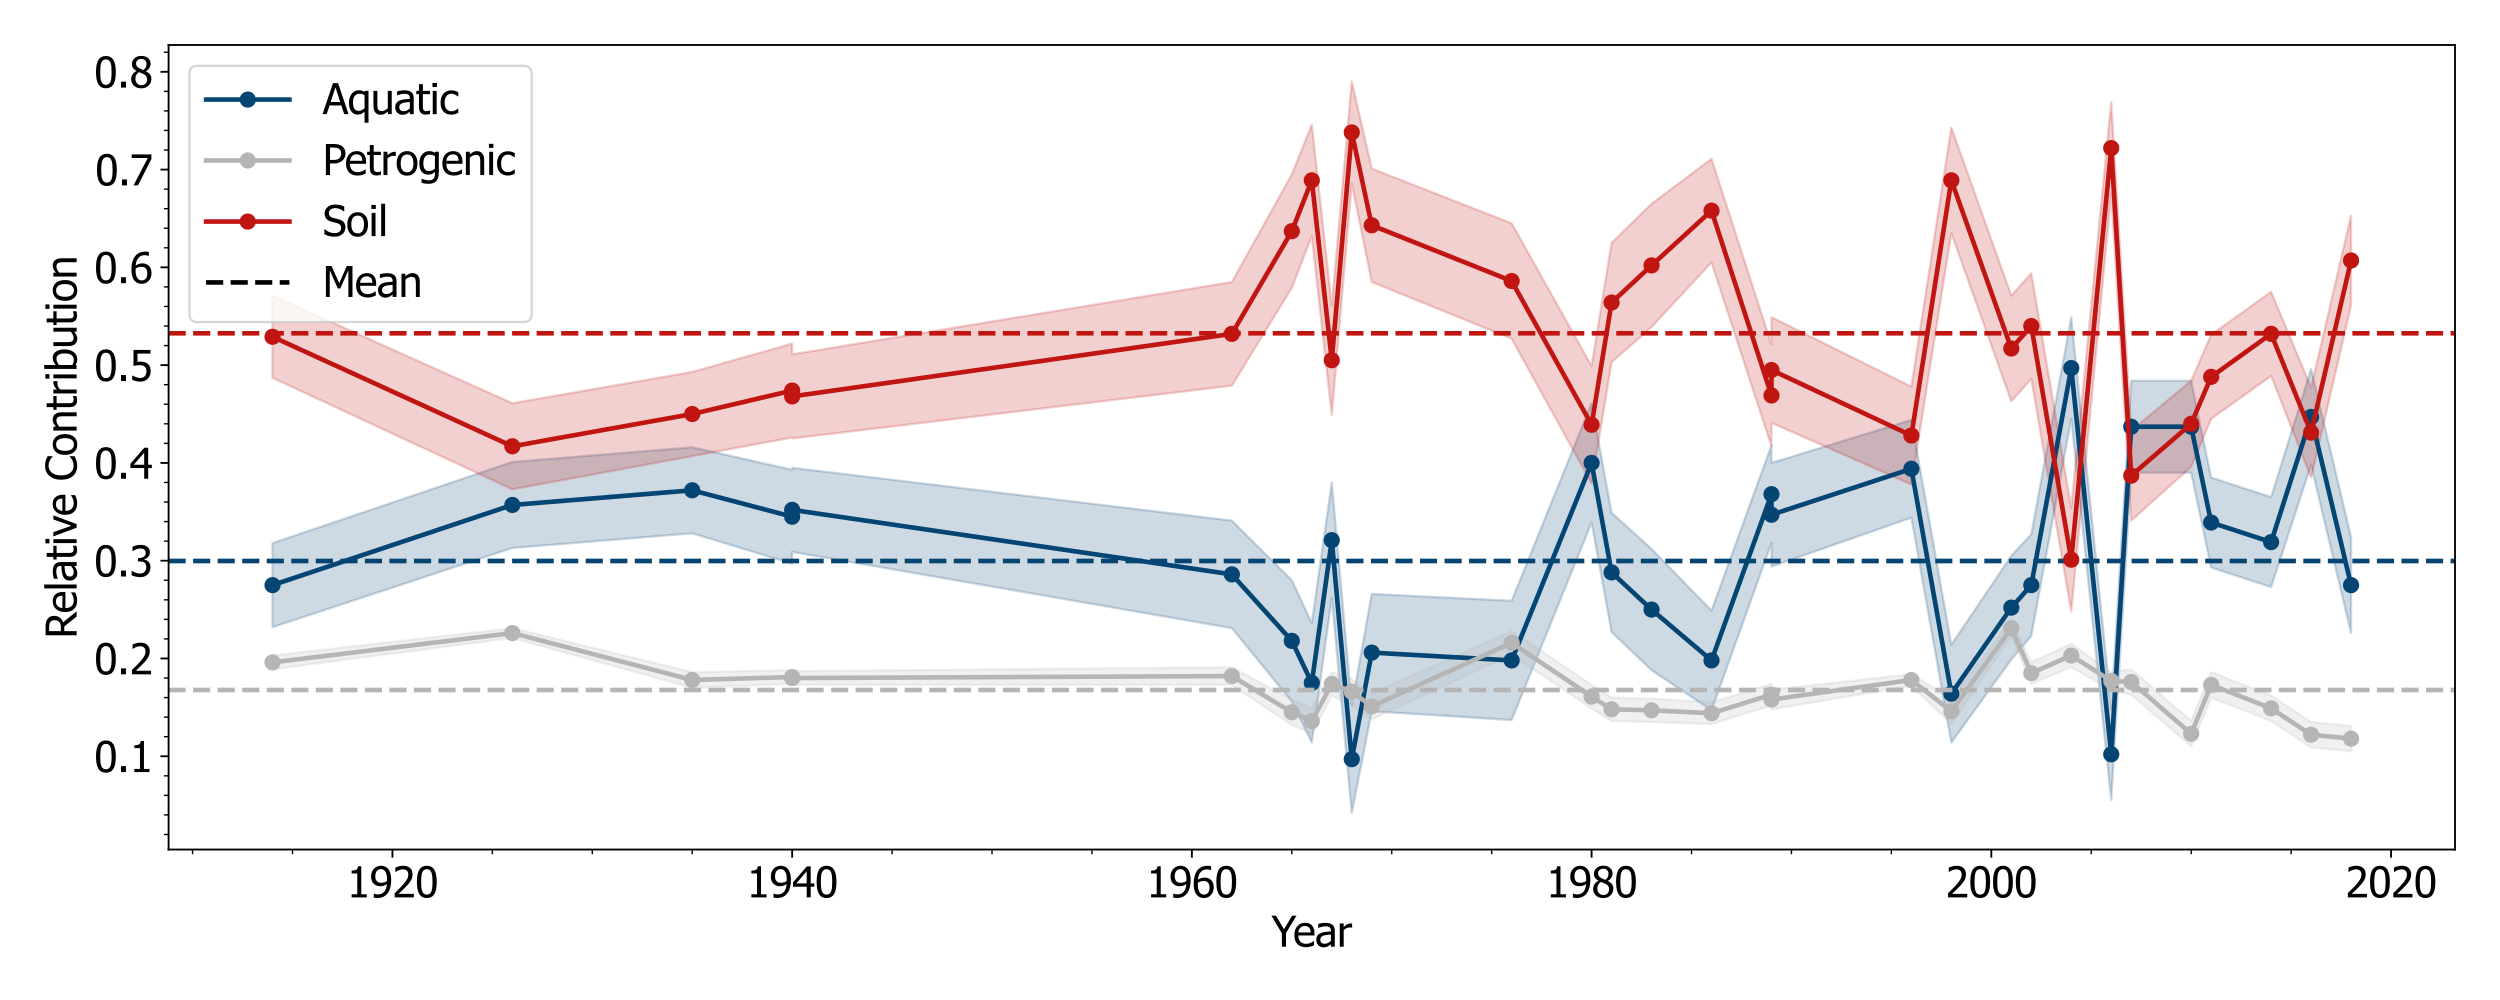 <?xml version="1.0" encoding="utf-8" standalone="no"?>
<!DOCTYPE svg PUBLIC "-//W3C//DTD SVG 1.1//EN"
  "http://www.w3.org/Graphics/SVG/1.1/DTD/svg11.dtd">
<svg xmlns:xlink="http://www.w3.org/1999/xlink" width="1080pt" height="432pt" viewBox="0 0 1080 432" xmlns="http://www.w3.org/2000/svg" version="1.1">
 <defs>
  <style type="text/css">*{stroke-linejoin: round; stroke-linecap: butt}</style>
 </defs>
 <g id="figure_1">
  <g id="patch_1">
   <path d="M 0 432 
L 1080 432 
L 1080 0 
L 0 0 
z
" style="fill: #ffffff"/>
  </g>
  <g id="axes_1">
   <g id="patch_2">
    <path d="M 72.83 367 
L 1060.56 367 
L 1060.56 19.44 
L 72.83 19.44 
z
" style="fill: #ffffff"/>
   </g>
   <g id="PolyCollection_1">
    <defs>
     <path id="md625fe5082" d="M 1015.663 -199.918 
L 1015.663 -158.522 
L 998.395 -231.177 
L 981.127 -178.375 
L 955.225 -186.823 
L 946.591 -227.797 
L 920.689 -227.797 
L 912.055 -86.29 
L 894.787 -251.03 
L 877.519 -157.255 
L 868.885 -147.117 
L 842.983 -111.212 
L 825.715 -208.366 
L 765.277 -187.246 
L 765.277 -197.384 
L 739.375 -125.151 
L 713.473 -142.47 
L 696.205 -158.944 
L 687.571 -206.254 
L 653.035 -120.927 
L 592.597 -124.729 
L 583.963 -80.798 
L 575.329 -173.729 
L 566.695 -111.212 
L 558.061 -128.953 
L 532.159 -160.634 
L 342.211 -193.582 
L 342.211 -188.513 
L 299.041 -201.608 
L 221.335 -195.272 
L 117.727 -161.056 
L 117.727 -197.384 
L 117.727 -197.384 
L 221.335 -232.444 
L 299.041 -238.78 
L 342.211 -229.065 
L 342.211 -229.909 
L 532.159 -207.099 
L 558.061 -181.332 
L 566.695 -162.746 
L 575.329 -223.573 
L 583.963 -127.263 
L 592.597 -175.418 
L 653.035 -172.461 
L 687.571 -257.789 
L 696.205 -210.478 
L 713.473 -194.849 
L 739.375 -168.237 
L 765.277 -239.625 
L 765.277 -232.021 
L 825.715 -250.608 
L 842.983 -153.453 
L 868.885 -191.892 
L 877.519 -201.185 
L 894.787 -294.961 
L 912.055 -125.996 
L 920.689 -267.504 
L 946.591 -267.504 
L 955.225 -225.685 
L 981.127 -217.237 
L 998.395 -272.573 
L 1015.663 -199.918 
z
" style="stroke: #054573; stroke-opacity: 0.2"/>
    </defs>
    <g clip-path="url(#p03f45fa23f)">
     <use xlink:href="#md625fe5082" x="0" y="432" style="fill: #054573; fill-opacity: 0.2; stroke: #054573; stroke-opacity: 0.2"/>
    </g>
   </g>
   <g id="PolyCollection_2">
    <defs>
     <path id="md121462722" d="M 1015.663 -118.393 
L 1015.663 -107.41 
L 998.395 -109.1 
L 981.127 -120.505 
L 955.225 -130.643 
L 946.591 -109.522 
L 920.689 -131.91 
L 912.055 -134.022 
L 894.787 -143.737 
L 877.519 -136.556 
L 868.885 -157.255 
L 842.983 -119.238 
L 825.715 -135.712 
L 765.277 -125.574 
L 765.277 -127.263 
L 739.375 -119.238 
L 713.473 -120.082 
L 696.205 -120.505 
L 687.571 -125.996 
L 653.035 -149.229 
L 592.597 -121.35 
L 583.963 -127.686 
L 575.329 -131.488 
L 566.695 -115.013 
L 558.061 -118.815 
L 532.159 -136.134 
L 342.211 -136.134 
L 342.211 -136.556 
L 299.041 -134.867 
L 221.335 -156.41 
L 117.727 -142.893 
L 117.727 -148.806 
L 117.727 -148.806 
L 221.335 -160.634 
L 299.041 -141.625 
L 342.211 -142.47 
L 342.211 -142.048 
L 532.159 -143.737 
L 558.061 -129.798 
L 566.695 -125.996 
L 575.329 -141.625 
L 583.963 -138.669 
L 592.597 -132.332 
L 653.035 -159.367 
L 687.571 -136.134 
L 696.205 -130.643 
L 713.473 -130.22 
L 739.375 -128.531 
L 765.277 -136.556 
L 765.277 -134.022 
L 825.715 -140.781 
L 842.983 -130.22 
L 868.885 -164.013 
L 877.519 -145.85 
L 894.787 -153.875 
L 912.055 -141.625 
L 920.689 -142.893 
L 946.591 -120.505 
L 955.225 -141.625 
L 981.127 -131.488 
L 998.395 -120.082 
L 1015.663 -118.393 
z
" style="stroke: #b5b5b5; stroke-opacity: 0.2"/>
    </defs>
    <g clip-path="url(#p03f45fa23f)">
     <use xlink:href="#md121462722" x="0" y="432" style="fill: #b5b5b5; fill-opacity: 0.2; stroke: #b5b5b5; stroke-opacity: 0.2"/>
    </g>
   </g>
   <g id="PolyCollection_3">
    <defs>
     <path id="mdf3bf743f0" d="M 1015.663 -338.891 
L 1015.663 -300.03 
L 998.395 -225.685 
L 981.127 -269.616 
L 955.225 -251.03 
L 946.591 -230.332 
L 920.689 -207.099 
L 912.055 -348.185 
L 894.787 -167.815 
L 877.519 -268.349 
L 868.885 -258.633 
L 842.983 -331.288 
L 825.715 -222.728 
L 765.277 -249.34 
L 765.277 -239.202 
L 739.375 -318.616 
L 713.473 -290.737 
L 696.205 -275.53 
L 687.571 -223.151 
L 653.035 -285.668 
L 592.597 -310.168 
L 583.963 -352.831 
L 575.329 -252.72 
L 566.695 -330.021 
L 558.061 -307.633 
L 532.159 -265.392 
L 342.211 -242.582 
L 342.211 -243.004 
L 299.041 -234.978 
L 221.335 -220.616 
L 117.727 -268.771 
L 117.727 -304.254 
L 117.727 -304.254 
L 221.335 -257.789 
L 299.041 -271.306 
L 342.211 -283.556 
L 342.211 -278.909 
L 532.159 -310.168 
L 558.061 -356.633 
L 566.695 -378.176 
L 575.329 -300.03 
L 583.963 -396.762 
L 592.597 -359.167 
L 653.035 -335.512 
L 687.571 -273.84 
L 696.205 -327.064 
L 713.473 -343.96 
L 739.375 -363.391 
L 765.277 -283.133 
L 765.277 -294.961 
L 825.715 -264.969 
L 842.983 -376.908 
L 868.885 -304.254 
L 877.519 -313.969 
L 894.787 -212.591 
L 912.055 -387.891 
L 920.689 -245.961 
L 946.591 -267.504 
L 955.225 -287.357 
L 981.127 -305.943 
L 998.395 -264.547 
L 1015.663 -338.891 
z
" style="stroke: #c01511; stroke-opacity: 0.2"/>
    </defs>
    <g clip-path="url(#p03f45fa23f)">
     <use xlink:href="#mdf3bf743f0" x="0" y="432" style="fill: #c01511; fill-opacity: 0.2; stroke: #c01511; stroke-opacity: 0.2"/>
    </g>
   </g>
   <g id="matplotlib.axis_1">
    <g id="xtick_1">
     <g id="line2d_1">
      <defs>
       <path id="mfba374a601" d="M 0 0 
L 0 3.5 
" style="stroke: #000000; stroke-width: 0.8"/>
      </defs>
      <g>
       <use xlink:href="#mfba374a601" x="169.531" y="367" style="stroke: #000000; stroke-width: 0.8"/>
      </g>
     </g>
     <g id="text_1">
      <!-- 1920 -->
      <g transform="translate(149.877 387.677) scale(0.18 -0.18)">
       <defs>
        <path id="Tahoma-31" d="M 2975 0 
L 706 0 
L 706 475 
L 1550 475 
L 1550 3594 
L 706 3594 
L 706 4019 
Q 1184 4019 1411 4155 
Q 1638 4291 1666 4669 
L 2150 4669 
L 2150 475 
L 2975 475 
L 2975 0 
z
" transform="scale(0.016)"/>
        <path id="Tahoma-39" d="M 2600 2741 
Q 2600 3216 2512 3514 
Q 2425 3813 2272 3975 
Q 2134 4125 1993 4181 
Q 1853 4238 1684 4238 
Q 1300 4238 1072 3963 
Q 844 3688 844 3166 
Q 844 2872 919 2681 
Q 994 2491 1163 2353 
Q 1281 2256 1431 2223 
Q 1581 2191 1753 2191 
Q 1953 2191 2184 2261 
Q 2416 2331 2588 2447 
Q 2591 2494 2595 2570 
Q 2600 2647 2600 2741 
z
M 209 3141 
Q 209 3500 326 3797 
Q 444 4094 647 4309 
Q 841 4516 1120 4631 
Q 1400 4747 1688 4747 
Q 2009 4747 2270 4639 
Q 2531 4531 2722 4328 
Q 2963 4072 3095 3656 
Q 3228 3241 3228 2606 
Q 3228 2028 3098 1511 
Q 2969 994 2716 653 
Q 2447 291 2070 100 
Q 1694 -91 1141 -91 
Q 1016 -91 875 -77 
Q 734 -63 613 -25 
L 613 572 
L 644 572 
Q 722 528 887 487 
Q 1053 447 1225 447 
Q 1838 447 2188 850 
Q 2538 1253 2584 2003 
Q 2334 1834 2107 1756 
Q 1881 1678 1616 1678 
Q 1356 1678 1143 1734 
Q 931 1791 716 1953 
Q 466 2144 337 2436 
Q 209 2728 209 3141 
z
" transform="scale(0.016)"/>
        <path id="Tahoma-32" d="M 3213 0 
L 341 0 
L 341 653 
Q 650 947 925 1215 
Q 1200 1484 1463 1775 
Q 1994 2359 2187 2711 
Q 2381 3063 2381 3438 
Q 2381 3631 2320 3778 
Q 2259 3925 2153 4022 
Q 2044 4116 1900 4162 
Q 1756 4209 1584 4209 
Q 1419 4209 1248 4167 
Q 1078 4125 922 4063 
Q 791 4009 669 3934 
Q 547 3859 472 3806 
L 438 3806 
L 438 4469 
Q 631 4566 976 4658 
Q 1322 4750 1631 4750 
Q 2281 4750 2650 4404 
Q 3019 4059 3019 3469 
Q 3019 3197 2955 2965 
Q 2891 2734 2778 2538 
Q 2663 2334 2500 2134 
Q 2338 1934 2156 1741 
Q 1863 1422 1502 1078 
Q 1141 734 925 534 
L 3213 534 
L 3213 0 
z
" transform="scale(0.016)"/>
        <path id="Tahoma-30" d="M 3234 2328 
Q 3234 1075 2870 489 
Q 2506 -97 1747 -97 
Q 978 -97 618 500 
Q 259 1097 259 2322 
Q 259 3581 623 4164 
Q 988 4747 1747 4747 
Q 2516 4747 2875 4144 
Q 3234 3541 3234 2328 
z
M 2434 909 
Q 2525 1141 2562 1494 
Q 2600 1847 2600 2328 
Q 2600 2806 2562 3159 
Q 2525 3513 2431 3747 
Q 2338 3984 2173 4107 
Q 2009 4231 1747 4231 
Q 1488 4231 1320 4107 
Q 1153 3984 1056 3741 
Q 963 3503 928 3140 
Q 894 2778 894 2322 
Q 894 1834 923 1506 
Q 953 1178 1053 919 
Q 1144 678 1311 548 
Q 1478 419 1747 419 
Q 2006 419 2173 542 
Q 2341 666 2434 909 
z
" transform="scale(0.016)"/>
       </defs>
       <use xlink:href="#Tahoma-31"/>
       <use xlink:href="#Tahoma-39" x="54.59"/>
       <use xlink:href="#Tahoma-32" x="109.18"/>
       <use xlink:href="#Tahoma-30" x="163.77"/>
      </g>
     </g>
    </g>
    <g id="xtick_2">
     <g id="line2d_2">
      <g>
       <use xlink:href="#mfba374a601" x="342.211" y="367" style="stroke: #000000; stroke-width: 0.8"/>
      </g>
     </g>
     <g id="text_2">
      <!-- 1940 -->
      <g transform="translate(322.557 387.677) scale(0.18 -0.18)">
       <defs>
        <path id="Tahoma-34" d="M 3334 1600 
L 2781 1600 
L 2781 0 
L 2181 0 
L 2181 1600 
L 125 1600 
L 125 2256 
L 2206 4653 
L 2781 4653 
L 2781 2100 
L 3334 2100 
L 3334 1600 
z
M 2181 2100 
L 2181 3919 
L 613 2100 
L 2181 2100 
z
" transform="scale(0.016)"/>
       </defs>
       <use xlink:href="#Tahoma-31"/>
       <use xlink:href="#Tahoma-39" x="54.59"/>
       <use xlink:href="#Tahoma-34" x="109.18"/>
       <use xlink:href="#Tahoma-30" x="163.77"/>
      </g>
     </g>
    </g>
    <g id="xtick_3">
     <g id="line2d_3">
      <g>
       <use xlink:href="#mfba374a601" x="514.891" y="367" style="stroke: #000000; stroke-width: 0.8"/>
      </g>
     </g>
     <g id="text_3">
      <!-- 1960 -->
      <g transform="translate(495.237 387.677) scale(0.18 -0.18)">
       <defs>
        <path id="Tahoma-36" d="M 3284 1509 
Q 3284 1150 3165 847 
Q 3047 544 2847 341 
Q 2638 125 2378 14 
Q 2119 -97 1806 -97 
Q 1491 -97 1233 9 
Q 975 116 778 325 
Q 538 578 402 1001 
Q 266 1425 266 2044 
Q 266 2650 391 3139 
Q 516 3628 775 3991 
Q 1028 4344 1428 4542 
Q 1828 4741 2353 4741 
Q 2509 4741 2643 4725 
Q 2778 4709 2881 4675 
L 2881 4078 
L 2853 4078 
Q 2769 4125 2609 4164 
Q 2450 4203 2269 4203 
Q 1688 4203 1330 3811 
Q 972 3419 906 2647 
Q 1128 2803 1362 2887 
Q 1597 2972 1875 2972 
Q 2147 2972 2351 2917 
Q 2556 2863 2778 2697 
Q 3034 2503 3159 2206 
Q 3284 1909 3284 1509 
z
M 2650 1484 
Q 2650 1772 2575 1965 
Q 2500 2159 2331 2297 
Q 2209 2397 2054 2428 
Q 1900 2459 1738 2459 
Q 1519 2459 1312 2393 
Q 1106 2328 906 2203 
Q 900 2134 897 2070 
Q 894 2006 894 1909 
Q 894 1425 989 1128 
Q 1084 831 1225 678 
Q 1359 531 1501 472 
Q 1644 413 1809 413 
Q 2184 413 2417 681 
Q 2650 950 2650 1484 
z
" transform="scale(0.016)"/>
       </defs>
       <use xlink:href="#Tahoma-31"/>
       <use xlink:href="#Tahoma-39" x="54.59"/>
       <use xlink:href="#Tahoma-36" x="109.18"/>
       <use xlink:href="#Tahoma-30" x="163.77"/>
      </g>
     </g>
    </g>
    <g id="xtick_4">
     <g id="line2d_4">
      <g>
       <use xlink:href="#mfba374a601" x="687.571" y="367" style="stroke: #000000; stroke-width: 0.8"/>
      </g>
     </g>
     <g id="text_4">
      <!-- 1980 -->
      <g transform="translate(667.917 387.677) scale(0.18 -0.18)">
       <defs>
        <path id="Tahoma-38" d="M 2534 3569 
Q 2534 3881 2325 4090 
Q 2116 4300 1744 4300 
Q 1403 4300 1186 4112 
Q 969 3925 969 3606 
Q 969 3375 1080 3215 
Q 1191 3056 1413 2928 
Q 1509 2875 1707 2781 
Q 1906 2688 2069 2634 
Q 2341 2844 2437 3064 
Q 2534 3284 2534 3569 
z
M 2622 1238 
Q 2622 1525 2509 1694 
Q 2397 1863 2075 2038 
Q 1969 2097 1792 2165 
Q 1616 2234 1394 2328 
Q 1134 2156 996 1904 
Q 859 1653 859 1331 
Q 859 909 1114 634 
Q 1369 359 1753 359 
Q 2147 359 2384 595 
Q 2622 831 2622 1238 
z
M 1747 -106 
Q 1400 -106 1115 -3 
Q 831 100 631 294 
Q 434 481 332 739 
Q 231 997 231 1284 
Q 231 1663 432 1980 
Q 634 2297 1019 2484 
L 1019 2503 
Q 675 2703 509 2940 
Q 344 3178 344 3534 
Q 344 4059 741 4409 
Q 1138 4759 1747 4759 
Q 2381 4759 2764 4426 
Q 3147 4094 3147 3575 
Q 3147 3263 2964 2956 
Q 2781 2650 2438 2478 
L 2438 2459 
Q 2844 2269 3053 1997 
Q 3263 1725 3263 1297 
Q 3263 700 2830 297 
Q 2397 -106 1747 -106 
z
" transform="scale(0.016)"/>
       </defs>
       <use xlink:href="#Tahoma-31"/>
       <use xlink:href="#Tahoma-39" x="54.59"/>
       <use xlink:href="#Tahoma-38" x="109.18"/>
       <use xlink:href="#Tahoma-30" x="163.77"/>
      </g>
     </g>
    </g>
    <g id="xtick_5">
     <g id="line2d_5">
      <g>
       <use xlink:href="#mfba374a601" x="860.251" y="367" style="stroke: #000000; stroke-width: 0.8"/>
      </g>
     </g>
     <g id="text_5">
      <!-- 2000 -->
      <g transform="translate(840.597 387.677) scale(0.18 -0.18)">
       <use xlink:href="#Tahoma-32"/>
       <use xlink:href="#Tahoma-30" x="54.59"/>
       <use xlink:href="#Tahoma-30" x="109.18"/>
       <use xlink:href="#Tahoma-30" x="163.77"/>
      </g>
     </g>
    </g>
    <g id="xtick_6">
     <g id="line2d_6">
      <g>
       <use xlink:href="#mfba374a601" x="1032.931" y="367" style="stroke: #000000; stroke-width: 0.8"/>
      </g>
     </g>
     <g id="text_6">
      <!-- 2020 -->
      <g transform="translate(1013.277 387.677) scale(0.18 -0.18)">
       <use xlink:href="#Tahoma-32"/>
       <use xlink:href="#Tahoma-30" x="54.59"/>
       <use xlink:href="#Tahoma-32" x="109.18"/>
       <use xlink:href="#Tahoma-30" x="163.77"/>
      </g>
     </g>
    </g>
    <g id="xtick_7">
     <g id="line2d_7">
      <defs>
       <path id="mbc13062d0c" d="M 0 0 
L 0 2 
" style="stroke: #000000; stroke-width: 0.6"/>
      </defs>
      <g>
       <use xlink:href="#mbc13062d0c" x="83.191" y="367" style="stroke: #000000; stroke-width: 0.6"/>
      </g>
     </g>
    </g>
    <g id="xtick_8">
     <g id="line2d_8">
      <g>
       <use xlink:href="#mbc13062d0c" x="126.361" y="367" style="stroke: #000000; stroke-width: 0.6"/>
      </g>
     </g>
    </g>
    <g id="xtick_9">
     <g id="line2d_9">
      <g>
       <use xlink:href="#mbc13062d0c" x="212.701" y="367" style="stroke: #000000; stroke-width: 0.6"/>
      </g>
     </g>
    </g>
    <g id="xtick_10">
     <g id="line2d_10">
      <g>
       <use xlink:href="#mbc13062d0c" x="255.871" y="367" style="stroke: #000000; stroke-width: 0.6"/>
      </g>
     </g>
    </g>
    <g id="xtick_11">
     <g id="line2d_11">
      <g>
       <use xlink:href="#mbc13062d0c" x="299.041" y="367" style="stroke: #000000; stroke-width: 0.6"/>
      </g>
     </g>
    </g>
    <g id="xtick_12">
     <g id="line2d_12">
      <g>
       <use xlink:href="#mbc13062d0c" x="385.381" y="367" style="stroke: #000000; stroke-width: 0.6"/>
      </g>
     </g>
    </g>
    <g id="xtick_13">
     <g id="line2d_13">
      <g>
       <use xlink:href="#mbc13062d0c" x="428.551" y="367" style="stroke: #000000; stroke-width: 0.6"/>
      </g>
     </g>
    </g>
    <g id="xtick_14">
     <g id="line2d_14">
      <g>
       <use xlink:href="#mbc13062d0c" x="471.721" y="367" style="stroke: #000000; stroke-width: 0.6"/>
      </g>
     </g>
    </g>
    <g id="xtick_15">
     <g id="line2d_15">
      <g>
       <use xlink:href="#mbc13062d0c" x="558.061" y="367" style="stroke: #000000; stroke-width: 0.6"/>
      </g>
     </g>
    </g>
    <g id="xtick_16">
     <g id="line2d_16">
      <g>
       <use xlink:href="#mbc13062d0c" x="601.231" y="367" style="stroke: #000000; stroke-width: 0.6"/>
      </g>
     </g>
    </g>
    <g id="xtick_17">
     <g id="line2d_17">
      <g>
       <use xlink:href="#mbc13062d0c" x="644.401" y="367" style="stroke: #000000; stroke-width: 0.6"/>
      </g>
     </g>
    </g>
    <g id="xtick_18">
     <g id="line2d_18">
      <g>
       <use xlink:href="#mbc13062d0c" x="730.741" y="367" style="stroke: #000000; stroke-width: 0.6"/>
      </g>
     </g>
    </g>
    <g id="xtick_19">
     <g id="line2d_19">
      <g>
       <use xlink:href="#mbc13062d0c" x="773.911" y="367" style="stroke: #000000; stroke-width: 0.6"/>
      </g>
     </g>
    </g>
    <g id="xtick_20">
     <g id="line2d_20">
      <g>
       <use xlink:href="#mbc13062d0c" x="817.081" y="367" style="stroke: #000000; stroke-width: 0.6"/>
      </g>
     </g>
    </g>
    <g id="xtick_21">
     <g id="line2d_21">
      <g>
       <use xlink:href="#mbc13062d0c" x="903.421" y="367" style="stroke: #000000; stroke-width: 0.6"/>
      </g>
     </g>
    </g>
    <g id="xtick_22">
     <g id="line2d_22">
      <g>
       <use xlink:href="#mbc13062d0c" x="946.591" y="367" style="stroke: #000000; stroke-width: 0.6"/>
      </g>
     </g>
    </g>
    <g id="xtick_23">
     <g id="line2d_23">
      <g>
       <use xlink:href="#mbc13062d0c" x="989.761" y="367" style="stroke: #000000; stroke-width: 0.6"/>
      </g>
     </g>
    </g>
    <g id="text_7">
     <!-- Year -->
     <g transform="translate(549.345 408.977) scale(0.18 -0.18)">
      <defs>
       <path id="Tahoma-59" d="M 3728 4653 
L 2156 2059 
L 2156 0 
L 1538 0 
L 1538 1994 
L -34 4653 
L 653 4653 
L 1853 2600 
L 3072 4653 
L 3728 4653 
z
" transform="scale(0.016)"/>
       <path id="Tahoma-65" d="M 1941 -81 
Q 1106 -81 645 389 
Q 184 859 184 1725 
Q 184 2578 631 3083 
Q 1078 3588 1800 3588 
Q 2125 3588 2375 3494 
Q 2625 3400 2813 3200 
Q 3000 3000 3100 2711 
Q 3200 2422 3200 2003 
L 3200 1684 
L 781 1684 
Q 781 1075 1087 753 
Q 1394 431 1934 431 
Q 2128 431 2314 475 
Q 2500 519 2650 588 
Q 2809 659 2918 726 
Q 3028 794 3100 853 
L 3134 853 
L 3134 213 
Q 3031 172 2878 111 
Q 2725 50 2603 16 
Q 2431 -31 2292 -56 
Q 2153 -81 1941 -81 
z
M 2628 2134 
Q 2622 2372 2572 2544 
Q 2522 2716 2428 2834 
Q 2325 2966 2164 3034 
Q 2003 3103 1766 3103 
Q 1531 3103 1367 3033 
Q 1203 2963 1069 2828 
Q 938 2691 869 2523 
Q 800 2356 781 2134 
L 2628 2134 
z
" transform="scale(0.016)"/>
       <path id="Tahoma-61" d="M 2375 859 
L 2375 1828 
Q 2166 1809 1845 1776 
Q 1525 1744 1328 1684 
Q 1094 1613 941 1464 
Q 788 1316 788 1050 
Q 788 750 956 597 
Q 1125 444 1450 444 
Q 1728 444 1953 564 
Q 2178 684 2375 859 
z
M 2375 372 
Q 2303 319 2183 223 
Q 2063 128 1950 72 
Q 1794 -9 1648 -53 
Q 1503 -97 1241 -97 
Q 1025 -97 831 -15 
Q 638 66 491 213 
Q 350 356 265 567 
Q 181 778 181 1013 
Q 181 1375 334 1629 
Q 488 1884 819 2034 
Q 1113 2169 1513 2220 
Q 1913 2272 2375 2297 
L 2375 2409 
Q 2375 2616 2312 2742 
Q 2250 2869 2138 2938 
Q 2025 3009 1862 3032 
Q 1700 3056 1528 3056 
Q 1325 3056 1050 2995 
Q 775 2934 500 2819 
L 466 2819 
L 466 3416 
Q 628 3463 931 3519 
Q 1234 3575 1531 3575 
Q 1891 3575 2137 3519 
Q 2384 3463 2581 3316 
Q 2772 3172 2865 2944 
Q 2959 2716 2959 2388 
L 2959 0 
L 2375 0 
L 2375 372 
z
" transform="scale(0.016)"/>
       <path id="Tahoma-72" d="M 2275 2859 
L 2244 2859 
Q 2178 2878 2104 2883 
Q 2031 2888 1928 2888 
Q 1691 2888 1456 2784 
Q 1222 2681 1013 2478 
L 1013 0 
L 425 0 
L 425 3491 
L 1013 3491 
L 1013 2972 
Q 1334 3256 1573 3373 
Q 1813 3491 2038 3491 
Q 2128 3491 2173 3486 
Q 2219 3481 2275 3472 
L 2275 2859 
z
" transform="scale(0.016)"/>
      </defs>
      <use xlink:href="#Tahoma-59"/>
      <use xlink:href="#Tahoma-65" x="51.617"/>
      <use xlink:href="#Tahoma-61" x="104.254"/>
      <use xlink:href="#Tahoma-72" x="156.744"/>
     </g>
    </g>
   </g>
   <g id="matplotlib.axis_2">
    <g id="ytick_1">
     <g id="line2d_24">
      <defs>
       <path id="m6de02fa9b9" d="M 0 0 
L -3.5 0 
" style="stroke: #000000; stroke-width: 0.8"/>
      </defs>
      <g>
       <use xlink:href="#m6de02fa9b9" x="72.83" y="326.702" style="stroke: #000000; stroke-width: 0.8"/>
      </g>
     </g>
     <g id="text_8">
      <!-- 0.1 -->
      <g transform="translate(40.726 333.541) scale(0.18 -0.18)">
       <defs>
        <path id="Tahoma-2e" d="M 1341 0 
L 594 0 
L 594 891 
L 1341 891 
L 1341 0 
z
" transform="scale(0.016)"/>
       </defs>
       <use xlink:href="#Tahoma-30"/>
       <use xlink:href="#Tahoma-2e" x="54.59"/>
       <use xlink:href="#Tahoma-31" x="84.863"/>
      </g>
     </g>
    </g>
    <g id="ytick_2">
     <g id="line2d_25">
      <g>
       <use xlink:href="#m6de02fa9b9" x="72.83" y="284.461" style="stroke: #000000; stroke-width: 0.8"/>
      </g>
     </g>
     <g id="text_9">
      <!-- 0.2 -->
      <g transform="translate(40.726 291.299) scale(0.18 -0.18)">
       <use xlink:href="#Tahoma-30"/>
       <use xlink:href="#Tahoma-2e" x="54.59"/>
       <use xlink:href="#Tahoma-32" x="84.863"/>
      </g>
     </g>
    </g>
    <g id="ytick_3">
     <g id="line2d_26">
      <g>
       <use xlink:href="#m6de02fa9b9" x="72.83" y="242.22" style="stroke: #000000; stroke-width: 0.8"/>
      </g>
     </g>
     <g id="text_10">
      <!-- 0.3 -->
      <g transform="translate(40.726 249.058) scale(0.18 -0.18)">
       <defs>
        <path id="Tahoma-33" d="M 1597 4209 
Q 1428 4209 1259 4168 
Q 1091 4128 928 4063 
Q 778 4000 667 3931 
Q 556 3863 469 3803 
L 431 3803 
L 431 4463 
Q 634 4572 982 4661 
Q 1331 4750 1647 4750 
Q 1963 4750 2198 4686 
Q 2434 4622 2625 4488 
Q 2831 4338 2936 4125 
Q 3041 3913 3041 3628 
Q 3041 3244 2787 2953 
Q 2534 2663 2181 2584 
L 2181 2541 
Q 2328 2513 2495 2444 
Q 2663 2375 2806 2241 
Q 2950 2106 3040 1895 
Q 3131 1684 3131 1381 
Q 3131 1066 3023 802 
Q 2916 538 2719 334 
Q 2516 122 2228 12 
Q 1941 -97 1575 -97 
Q 1225 -97 881 -12 
Q 538 72 303 191 
L 303 850 
L 347 850 
Q 544 706 875 575 
Q 1206 444 1538 444 
Q 1728 444 1920 505 
Q 2113 566 2241 703 
Q 2366 841 2431 1006 
Q 2497 1172 2497 1425 
Q 2497 1678 2423 1840 
Q 2350 2003 2219 2097 
Q 2088 2191 1908 2227 
Q 1728 2263 1519 2263 
L 1253 2263 
L 1253 2781 
L 1459 2781 
Q 1881 2781 2145 2981 
Q 2409 3181 2409 3563 
Q 2409 3738 2340 3864 
Q 2272 3991 2166 4066 
Q 2047 4147 1903 4178 
Q 1759 4209 1597 4209 
z
" transform="scale(0.016)"/>
       </defs>
       <use xlink:href="#Tahoma-30"/>
       <use xlink:href="#Tahoma-2e" x="54.59"/>
       <use xlink:href="#Tahoma-33" x="84.863"/>
      </g>
     </g>
    </g>
    <g id="ytick_4">
     <g id="line2d_27">
      <g>
       <use xlink:href="#m6de02fa9b9" x="72.83" y="199.979" style="stroke: #000000; stroke-width: 0.8"/>
      </g>
     </g>
     <g id="text_11">
      <!-- 0.4 -->
      <g transform="translate(40.726 206.817) scale(0.18 -0.18)">
       <use xlink:href="#Tahoma-30"/>
       <use xlink:href="#Tahoma-2e" x="54.59"/>
       <use xlink:href="#Tahoma-34" x="84.863"/>
      </g>
     </g>
    </g>
    <g id="ytick_5">
     <g id="line2d_28">
      <g>
       <use xlink:href="#m6de02fa9b9" x="72.83" y="157.737" style="stroke: #000000; stroke-width: 0.8"/>
      </g>
     </g>
     <g id="text_12">
      <!-- 0.5 -->
      <g transform="translate(40.726 164.576) scale(0.18 -0.18)">
       <defs>
        <path id="Tahoma-35" d="M 3159 1481 
Q 3159 1144 3051 856 
Q 2944 569 2750 359 
Q 2553 147 2261 25 
Q 1969 -97 1606 -97 
Q 1272 -97 948 -23 
Q 625 50 388 169 
L 388 828 
L 431 828 
Q 503 775 637 708 
Q 772 641 934 581 
Q 1119 516 1272 480 
Q 1425 444 1616 444 
Q 1803 444 1981 511 
Q 2159 578 2288 728 
Q 2403 866 2464 1050 
Q 2525 1234 2525 1484 
Q 2525 1731 2458 1890 
Q 2391 2050 2263 2153 
Q 2128 2272 1933 2320 
Q 1738 2369 1497 2369 
Q 1244 2369 987 2330 
Q 731 2291 578 2256 
L 578 4653 
L 3131 4653 
L 3131 4106 
L 1181 4106 
L 1181 2869 
Q 1294 2881 1403 2887 
Q 1513 2894 1603 2894 
Q 1959 2894 2206 2834 
Q 2453 2775 2681 2603 
Q 2913 2428 3036 2165 
Q 3159 1903 3159 1481 
z
" transform="scale(0.016)"/>
       </defs>
       <use xlink:href="#Tahoma-30"/>
       <use xlink:href="#Tahoma-2e" x="54.59"/>
       <use xlink:href="#Tahoma-35" x="84.863"/>
      </g>
     </g>
    </g>
    <g id="ytick_6">
     <g id="line2d_29">
      <g>
       <use xlink:href="#m6de02fa9b9" x="72.83" y="115.496" style="stroke: #000000; stroke-width: 0.8"/>
      </g>
     </g>
     <g id="text_13">
      <!-- 0.6 -->
      <g transform="translate(40.726 122.335) scale(0.18 -0.18)">
       <use xlink:href="#Tahoma-30"/>
       <use xlink:href="#Tahoma-2e" x="54.59"/>
       <use xlink:href="#Tahoma-36" x="84.863"/>
      </g>
     </g>
    </g>
    <g id="ytick_7">
     <g id="line2d_30">
      <g>
       <use xlink:href="#m6de02fa9b9" x="72.83" y="73.255" style="stroke: #000000; stroke-width: 0.8"/>
      </g>
     </g>
     <g id="text_14">
      <!-- 0.7 -->
      <g transform="translate(41.153 80.094) scale(0.18 -0.18)">
       <defs>
        <path id="Tahoma-37" d="M 3263 3956 
L 1250 0 
L 584 0 
L 2716 4106 
L 309 4106 
L 309 4653 
L 3263 4653 
L 3263 3956 
z
" transform="scale(0.016)"/>
       </defs>
       <use xlink:href="#Tahoma-30"/>
       <use xlink:href="#Tahoma-2e" x="54.59"/>
       <use xlink:href="#Tahoma-37" x="82.488"/>
      </g>
     </g>
    </g>
    <g id="ytick_8">
     <g id="line2d_31">
      <g>
       <use xlink:href="#m6de02fa9b9" x="72.83" y="31.014" style="stroke: #000000; stroke-width: 0.8"/>
      </g>
     </g>
     <g id="text_15">
      <!-- 0.8 -->
      <g transform="translate(40.726 37.853) scale(0.18 -0.18)">
       <use xlink:href="#Tahoma-30"/>
       <use xlink:href="#Tahoma-2e" x="54.59"/>
       <use xlink:href="#Tahoma-38" x="84.863"/>
      </g>
     </g>
    </g>
    <g id="ytick_9">
     <g id="line2d_32">
      <defs>
       <path id="m9f2b652589" d="M 0 0 
L -2 0 
" style="stroke: #000000; stroke-width: 0.6"/>
      </defs>
      <g>
       <use xlink:href="#m9f2b652589" x="72.83" y="360.495" style="stroke: #000000; stroke-width: 0.6"/>
      </g>
     </g>
    </g>
    <g id="ytick_10">
     <g id="line2d_33">
      <g>
       <use xlink:href="#m9f2b652589" x="72.83" y="352.047" style="stroke: #000000; stroke-width: 0.6"/>
      </g>
     </g>
    </g>
    <g id="ytick_11">
     <g id="line2d_34">
      <g>
       <use xlink:href="#m9f2b652589" x="72.83" y="343.598" style="stroke: #000000; stroke-width: 0.6"/>
      </g>
     </g>
    </g>
    <g id="ytick_12">
     <g id="line2d_35">
      <g>
       <use xlink:href="#m9f2b652589" x="72.83" y="335.15" style="stroke: #000000; stroke-width: 0.6"/>
      </g>
     </g>
    </g>
    <g id="ytick_13">
     <g id="line2d_36">
      <g>
       <use xlink:href="#m9f2b652589" x="72.83" y="318.254" style="stroke: #000000; stroke-width: 0.6"/>
      </g>
     </g>
    </g>
    <g id="ytick_14">
     <g id="line2d_37">
      <g>
       <use xlink:href="#m9f2b652589" x="72.83" y="309.806" style="stroke: #000000; stroke-width: 0.6"/>
      </g>
     </g>
    </g>
    <g id="ytick_15">
     <g id="line2d_38">
      <g>
       <use xlink:href="#m9f2b652589" x="72.83" y="301.357" style="stroke: #000000; stroke-width: 0.6"/>
      </g>
     </g>
    </g>
    <g id="ytick_16">
     <g id="line2d_39">
      <g>
       <use xlink:href="#m9f2b652589" x="72.83" y="292.909" style="stroke: #000000; stroke-width: 0.6"/>
      </g>
     </g>
    </g>
    <g id="ytick_17">
     <g id="line2d_40">
      <g>
       <use xlink:href="#m9f2b652589" x="72.83" y="276.013" style="stroke: #000000; stroke-width: 0.6"/>
      </g>
     </g>
    </g>
    <g id="ytick_18">
     <g id="line2d_41">
      <g>
       <use xlink:href="#m9f2b652589" x="72.83" y="267.564" style="stroke: #000000; stroke-width: 0.6"/>
      </g>
     </g>
    </g>
    <g id="ytick_19">
     <g id="line2d_42">
      <g>
       <use xlink:href="#m9f2b652589" x="72.83" y="259.116" style="stroke: #000000; stroke-width: 0.6"/>
      </g>
     </g>
    </g>
    <g id="ytick_20">
     <g id="line2d_43">
      <g>
       <use xlink:href="#m9f2b652589" x="72.83" y="250.668" style="stroke: #000000; stroke-width: 0.6"/>
      </g>
     </g>
    </g>
    <g id="ytick_21">
     <g id="line2d_44">
      <g>
       <use xlink:href="#m9f2b652589" x="72.83" y="233.771" style="stroke: #000000; stroke-width: 0.6"/>
      </g>
     </g>
    </g>
    <g id="ytick_22">
     <g id="line2d_45">
      <g>
       <use xlink:href="#m9f2b652589" x="72.83" y="225.323" style="stroke: #000000; stroke-width: 0.6"/>
      </g>
     </g>
    </g>
    <g id="ytick_23">
     <g id="line2d_46">
      <g>
       <use xlink:href="#m9f2b652589" x="72.83" y="216.875" style="stroke: #000000; stroke-width: 0.6"/>
      </g>
     </g>
    </g>
    <g id="ytick_24">
     <g id="line2d_47">
      <g>
       <use xlink:href="#m9f2b652589" x="72.83" y="208.427" style="stroke: #000000; stroke-width: 0.6"/>
      </g>
     </g>
    </g>
    <g id="ytick_25">
     <g id="line2d_48">
      <g>
       <use xlink:href="#m9f2b652589" x="72.83" y="191.53" style="stroke: #000000; stroke-width: 0.6"/>
      </g>
     </g>
    </g>
    <g id="ytick_26">
     <g id="line2d_49">
      <g>
       <use xlink:href="#m9f2b652589" x="72.83" y="183.082" style="stroke: #000000; stroke-width: 0.6"/>
      </g>
     </g>
    </g>
    <g id="ytick_27">
     <g id="line2d_50">
      <g>
       <use xlink:href="#m9f2b652589" x="72.83" y="174.634" style="stroke: #000000; stroke-width: 0.6"/>
      </g>
     </g>
    </g>
    <g id="ytick_28">
     <g id="line2d_51">
      <g>
       <use xlink:href="#m9f2b652589" x="72.83" y="166.186" style="stroke: #000000; stroke-width: 0.6"/>
      </g>
     </g>
    </g>
    <g id="ytick_29">
     <g id="line2d_52">
      <g>
       <use xlink:href="#m9f2b652589" x="72.83" y="149.289" style="stroke: #000000; stroke-width: 0.6"/>
      </g>
     </g>
    </g>
    <g id="ytick_30">
     <g id="line2d_53">
      <g>
       <use xlink:href="#m9f2b652589" x="72.83" y="140.841" style="stroke: #000000; stroke-width: 0.6"/>
      </g>
     </g>
    </g>
    <g id="ytick_31">
     <g id="line2d_54">
      <g>
       <use xlink:href="#m9f2b652589" x="72.83" y="132.393" style="stroke: #000000; stroke-width: 0.6"/>
      </g>
     </g>
    </g>
    <g id="ytick_32">
     <g id="line2d_55">
      <g>
       <use xlink:href="#m9f2b652589" x="72.83" y="123.945" style="stroke: #000000; stroke-width: 0.6"/>
      </g>
     </g>
    </g>
    <g id="ytick_33">
     <g id="line2d_56">
      <g>
       <use xlink:href="#m9f2b652589" x="72.83" y="107.048" style="stroke: #000000; stroke-width: 0.6"/>
      </g>
     </g>
    </g>
    <g id="ytick_34">
     <g id="line2d_57">
      <g>
       <use xlink:href="#m9f2b652589" x="72.83" y="98.6" style="stroke: #000000; stroke-width: 0.6"/>
      </g>
     </g>
    </g>
    <g id="ytick_35">
     <g id="line2d_58">
      <g>
       <use xlink:href="#m9f2b652589" x="72.83" y="90.152" style="stroke: #000000; stroke-width: 0.6"/>
      </g>
     </g>
    </g>
    <g id="ytick_36">
     <g id="line2d_59">
      <g>
       <use xlink:href="#m9f2b652589" x="72.83" y="81.703" style="stroke: #000000; stroke-width: 0.6"/>
      </g>
     </g>
    </g>
    <g id="ytick_37">
     <g id="line2d_60">
      <g>
       <use xlink:href="#m9f2b652589" x="72.83" y="64.807" style="stroke: #000000; stroke-width: 0.6"/>
      </g>
     </g>
    </g>
    <g id="ytick_38">
     <g id="line2d_61">
      <g>
       <use xlink:href="#m9f2b652589" x="72.83" y="56.359" style="stroke: #000000; stroke-width: 0.6"/>
      </g>
     </g>
    </g>
    <g id="ytick_39">
     <g id="line2d_62">
      <g>
       <use xlink:href="#m9f2b652589" x="72.83" y="47.911" style="stroke: #000000; stroke-width: 0.6"/>
      </g>
     </g>
    </g>
    <g id="ytick_40">
     <g id="line2d_63">
      <g>
       <use xlink:href="#m9f2b652589" x="72.83" y="39.462" style="stroke: #000000; stroke-width: 0.6"/>
      </g>
     </g>
    </g>
    <g id="ytick_41">
     <g id="line2d_64">
      <g>
       <use xlink:href="#m9f2b652589" x="72.83" y="22.566" style="stroke: #000000; stroke-width: 0.6"/>
      </g>
     </g>
    </g>
    <g id="text_16">
     <!-- Relative Contribution -->
     <g transform="translate(33.103 275.791) rotate(-90) scale(0.18 -0.18)">
      <defs>
       <path id="Tahoma-52" d="M 4075 0 
L 3272 0 
L 1797 1850 
L 1091 1850 
L 1091 0 
L 472 0 
L 472 4653 
L 1672 4653 
Q 2072 4653 2342 4609 
Q 2613 4566 2856 4406 
Q 3100 4250 3242 4003 
Q 3384 3756 3384 3391 
Q 3384 2878 3125 2534 
Q 2866 2191 2419 2025 
L 4075 0 
z
M 2738 3344 
Q 2738 3547 2666 3705 
Q 2594 3863 2444 3963 
Q 2313 4050 2138 4086 
Q 1963 4122 1703 4122 
L 1091 4122 
L 1091 2366 
L 1634 2366 
Q 1900 2366 2112 2412 
Q 2325 2459 2475 2606 
Q 2609 2738 2673 2919 
Q 2738 3100 2738 3344 
z
" transform="scale(0.016)"/>
       <path id="Tahoma-6c" d="M 1025 0 
L 438 0 
L 438 4863 
L 1025 4863 
L 1025 0 
z
" transform="scale(0.016)"/>
       <path id="Tahoma-74" d="M 1481 -69 
Q 1000 -69 731 204 
Q 463 478 463 1069 
L 463 3003 
L 66 3003 
L 66 3491 
L 463 3491 
L 463 4494 
L 1050 4494 
L 1050 3491 
L 2131 3491 
L 2131 3003 
L 1050 3003 
L 1050 1344 
Q 1050 1078 1059 934 
Q 1069 791 1131 666 
Q 1184 556 1303 501 
Q 1422 447 1625 447 
Q 1769 447 1903 489 
Q 2038 531 2097 559 
L 2131 559 
L 2131 31 
Q 1966 -16 1795 -42 
Q 1625 -69 1481 -69 
z
" transform="scale(0.016)"/>
       <path id="Tahoma-69" d="M 1025 0 
L 438 0 
L 438 3491 
L 1025 3491 
L 1025 0 
z
M 1066 4075 
L 397 4075 
L 397 4684 
L 1066 4684 
L 1066 4075 
z
" transform="scale(0.016)"/>
       <path id="Tahoma-76" d="M 3169 3491 
L 1853 0 
L 1325 0 
L 19 3491 
L 653 3491 
L 1609 797 
L 2556 3491 
L 3169 3491 
z
" transform="scale(0.016)"/>
       <path id="Tahoma-20" transform="scale(0.016)"/>
       <path id="Tahoma-43" d="M 2291 -84 
Q 1834 -84 1451 69 
Q 1069 222 791 525 
Q 513 828 359 1281 
Q 206 1734 206 2322 
Q 206 2906 354 3340 
Q 503 3775 788 4097 
Q 1066 4409 1447 4573 
Q 1828 4738 2300 4738 
Q 2534 4738 2739 4703 
Q 2944 4669 3119 4616 
Q 3269 4569 3426 4498 
Q 3584 4428 3738 4344 
L 3738 3597 
L 3688 3597 
Q 3606 3672 3478 3778 
Q 3350 3884 3166 3988 
Q 2988 4084 2778 4146 
Q 2569 4209 2294 4209 
Q 1997 4209 1731 4087 
Q 1466 3966 1266 3728 
Q 1069 3491 959 3131 
Q 850 2772 850 2322 
Q 850 1844 965 1498 
Q 1081 1153 1281 916 
Q 1475 684 1737 567 
Q 2000 450 2294 450 
Q 2563 450 2791 515 
Q 3019 581 3197 681 
Q 3369 778 3494 879 
Q 3619 981 3691 1053 
L 3738 1053 
L 3738 316 
Q 3584 244 3448 178 
Q 3313 113 3119 50 
Q 2916 -16 2742 -50 
Q 2569 -84 2291 -84 
z
" transform="scale(0.016)"/>
       <path id="Tahoma-6f" d="M 3297 1744 
Q 3297 863 2872 383 
Q 2447 -97 1741 -97 
Q 1013 -97 595 398 
Q 178 894 178 1744 
Q 178 2619 608 3103 
Q 1038 3588 1741 3588 
Q 2447 3588 2872 3105 
Q 3297 2622 3297 1744 
z
M 2691 1744 
Q 2691 2422 2444 2751 
Q 2197 3081 1741 3081 
Q 1281 3081 1032 2751 
Q 784 2422 784 1744 
Q 784 1088 1032 748 
Q 1281 409 1741 409 
Q 2194 409 2442 742 
Q 2691 1075 2691 1744 
z
" transform="scale(0.016)"/>
       <path id="Tahoma-6e" d="M 3169 0 
L 2581 0 
L 2581 1988 
Q 2581 2228 2557 2436 
Q 2534 2644 2469 2769 
Q 2397 2900 2269 2964 
Q 2141 3028 1919 3028 
Q 1700 3028 1467 2911 
Q 1234 2794 1013 2606 
L 1013 0 
L 425 0 
L 425 3491 
L 1013 3491 
L 1013 3103 
Q 1275 3338 1531 3463 
Q 1788 3588 2072 3588 
Q 2588 3588 2878 3248 
Q 3169 2909 3169 2266 
L 3169 0 
z
" transform="scale(0.016)"/>
       <path id="Tahoma-62" d="M 2747 1756 
Q 2747 2381 2556 2704 
Q 2366 3028 1944 3028 
Q 1703 3028 1458 2915 
Q 1213 2803 1013 2631 
L 1013 631 
Q 1234 522 1406 476 
Q 1578 431 1784 431 
Q 2234 431 2490 750 
Q 2747 1069 2747 1756 
z
M 3353 1803 
Q 3353 947 2937 425 
Q 2522 -97 1897 -97 
Q 1613 -97 1411 -26 
Q 1209 44 1013 163 
L 975 0 
L 425 0 
L 425 4863 
L 1013 4863 
L 1013 3125 
Q 1234 3325 1493 3456 
Q 1753 3588 2081 3588 
Q 2672 3588 3012 3114 
Q 3353 2641 3353 1803 
z
" transform="scale(0.016)"/>
       <path id="Tahoma-75" d="M 3144 0 
L 2556 0 
L 2556 388 
Q 2284 150 2040 26 
Q 1797 -97 1497 -97 
Q 1269 -97 1067 -22 
Q 866 53 716 216 
Q 566 378 483 625 
Q 400 872 400 1225 
L 400 3491 
L 988 3491 
L 988 1503 
Q 988 1225 1008 1042 
Q 1028 859 1100 722 
Q 1172 588 1295 525 
Q 1419 463 1650 463 
Q 1866 463 2109 584 
Q 2353 706 2556 884 
L 2556 3491 
L 3144 3491 
L 3144 0 
z
" transform="scale(0.016)"/>
      </defs>
      <use xlink:href="#Tahoma-52"/>
      <use xlink:href="#Tahoma-65" x="60.311"/>
      <use xlink:href="#Tahoma-6c" x="112.947"/>
      <use xlink:href="#Tahoma-61" x="135.799"/>
      <use xlink:href="#Tahoma-74" x="188.289"/>
      <use xlink:href="#Tahoma-69" x="221.736"/>
      <use xlink:href="#Tahoma-76" x="244.588"/>
      <use xlink:href="#Tahoma-65" x="293.643"/>
      <use xlink:href="#Tahoma-20" x="346.279"/>
      <use xlink:href="#Tahoma-43" x="377.529"/>
      <use xlink:href="#Tahoma-6f" x="437.588"/>
      <use xlink:href="#Tahoma-6e" x="491.885"/>
      <use xlink:href="#Tahoma-74" x="547.646"/>
      <use xlink:href="#Tahoma-72" x="581.094"/>
      <use xlink:href="#Tahoma-69" x="617.129"/>
      <use xlink:href="#Tahoma-62" x="639.98"/>
      <use xlink:href="#Tahoma-75" x="695.254"/>
      <use xlink:href="#Tahoma-74" x="751.016"/>
      <use xlink:href="#Tahoma-69" x="784.463"/>
      <use xlink:href="#Tahoma-6f" x="807.314"/>
      <use xlink:href="#Tahoma-6e" x="861.611"/>
     </g>
    </g>
   </g>
   <g id="line2d_65">
    <path d="M 1015.663 252.78 
L 998.395 180.125 
L 981.127 234.194 
L 955.225 225.746 
L 946.591 184.349 
L 920.689 184.349 
L 912.055 325.857 
L 894.787 159.005 
L 877.519 252.78 
L 868.885 262.495 
L 842.983 299.668 
L 825.715 202.513 
L 765.277 222.366 
L 765.277 213.496 
L 739.375 285.306 
L 713.473 263.34 
L 696.205 247.289 
L 687.571 199.979 
L 653.035 285.306 
L 592.597 281.926 
L 583.963 327.969 
L 575.329 233.349 
L 566.695 295.021 
L 558.061 276.857 
L 532.159 248.133 
L 342.211 220.254 
L 342.211 223.211 
L 299.041 211.806 
L 221.335 218.142 
L 117.727 252.78 
" clip-path="url(#p03f45fa23f)" style="fill: none; stroke: #054573; stroke-width: 2; stroke-linecap: square"/>
    <defs>
     <path id="mfb8d7f985c" d="M 0 3 
C 0.796 3 1.559 2.684 2.121 2.121 
C 2.684 1.559 3 0.796 3 0 
C 3 -0.796 2.684 -1.559 2.121 -2.121 
C 1.559 -2.684 0.796 -3 0 -3 
C -0.796 -3 -1.559 -2.684 -2.121 -2.121 
C -2.684 -1.559 -3 -0.796 -3 0 
C -3 0.796 -2.684 1.559 -2.121 2.121 
C -1.559 2.684 -0.796 3 0 3 
z
" style="stroke: #054573"/>
    </defs>
    <g clip-path="url(#p03f45fa23f)">
     <use xlink:href="#mfb8d7f985c" x="1015.663" y="252.78" style="fill: #054573; stroke: #054573"/>
     <use xlink:href="#mfb8d7f985c" x="998.395" y="180.125" style="fill: #054573; stroke: #054573"/>
     <use xlink:href="#mfb8d7f985c" x="981.127" y="234.194" style="fill: #054573; stroke: #054573"/>
     <use xlink:href="#mfb8d7f985c" x="955.225" y="225.746" style="fill: #054573; stroke: #054573"/>
     <use xlink:href="#mfb8d7f985c" x="946.591" y="184.349" style="fill: #054573; stroke: #054573"/>
     <use xlink:href="#mfb8d7f985c" x="920.689" y="184.349" style="fill: #054573; stroke: #054573"/>
     <use xlink:href="#mfb8d7f985c" x="912.055" y="325.857" style="fill: #054573; stroke: #054573"/>
     <use xlink:href="#mfb8d7f985c" x="894.787" y="159.005" style="fill: #054573; stroke: #054573"/>
     <use xlink:href="#mfb8d7f985c" x="877.519" y="252.78" style="fill: #054573; stroke: #054573"/>
     <use xlink:href="#mfb8d7f985c" x="868.885" y="262.495" style="fill: #054573; stroke: #054573"/>
     <use xlink:href="#mfb8d7f985c" x="842.983" y="299.668" style="fill: #054573; stroke: #054573"/>
     <use xlink:href="#mfb8d7f985c" x="825.715" y="202.513" style="fill: #054573; stroke: #054573"/>
     <use xlink:href="#mfb8d7f985c" x="765.277" y="222.366" style="fill: #054573; stroke: #054573"/>
     <use xlink:href="#mfb8d7f985c" x="765.277" y="213.496" style="fill: #054573; stroke: #054573"/>
     <use xlink:href="#mfb8d7f985c" x="739.375" y="285.306" style="fill: #054573; stroke: #054573"/>
     <use xlink:href="#mfb8d7f985c" x="713.473" y="263.34" style="fill: #054573; stroke: #054573"/>
     <use xlink:href="#mfb8d7f985c" x="696.205" y="247.289" style="fill: #054573; stroke: #054573"/>
     <use xlink:href="#mfb8d7f985c" x="687.571" y="199.979" style="fill: #054573; stroke: #054573"/>
     <use xlink:href="#mfb8d7f985c" x="653.035" y="285.306" style="fill: #054573; stroke: #054573"/>
     <use xlink:href="#mfb8d7f985c" x="592.597" y="281.926" style="fill: #054573; stroke: #054573"/>
     <use xlink:href="#mfb8d7f985c" x="583.963" y="327.969" style="fill: #054573; stroke: #054573"/>
     <use xlink:href="#mfb8d7f985c" x="575.329" y="233.349" style="fill: #054573; stroke: #054573"/>
     <use xlink:href="#mfb8d7f985c" x="566.695" y="295.021" style="fill: #054573; stroke: #054573"/>
     <use xlink:href="#mfb8d7f985c" x="558.061" y="276.857" style="fill: #054573; stroke: #054573"/>
     <use xlink:href="#mfb8d7f985c" x="532.159" y="248.133" style="fill: #054573; stroke: #054573"/>
     <use xlink:href="#mfb8d7f985c" x="342.211" y="220.254" style="fill: #054573; stroke: #054573"/>
     <use xlink:href="#mfb8d7f985c" x="342.211" y="223.211" style="fill: #054573; stroke: #054573"/>
     <use xlink:href="#mfb8d7f985c" x="299.041" y="211.806" style="fill: #054573; stroke: #054573"/>
     <use xlink:href="#mfb8d7f985c" x="221.335" y="218.142" style="fill: #054573; stroke: #054573"/>
     <use xlink:href="#mfb8d7f985c" x="117.727" y="252.78" style="fill: #054573; stroke: #054573"/>
    </g>
   </g>
   <g id="line2d_66">
    <path d="M 72.83 242.346 
L 1060.56 242.346 
" clip-path="url(#p03f45fa23f)" style="fill: none; stroke-dasharray: 7.4,3.2; stroke-dashoffset: 0; stroke: #054573; stroke-width: 2"/>
   </g>
   <g id="line2d_67">
    <path d="M 1015.663 319.099 
L 998.395 317.409 
L 981.127 306.004 
L 955.225 295.866 
L 946.591 316.987 
L 920.689 294.599 
L 912.055 294.176 
L 894.787 283.194 
L 877.519 290.797 
L 868.885 271.366 
L 842.983 307.271 
L 825.715 293.754 
L 765.277 302.202 
L 765.277 300.09 
L 739.375 308.116 
L 713.473 306.849 
L 696.205 306.426 
L 687.571 300.935 
L 653.035 277.702 
L 592.597 305.159 
L 583.963 298.823 
L 575.329 295.444 
L 566.695 311.495 
L 558.061 307.693 
L 532.159 292.064 
L 342.211 292.909 
L 342.211 292.487 
L 299.041 293.754 
L 221.335 273.478 
L 117.727 286.15 
" clip-path="url(#p03f45fa23f)" style="fill: none; stroke: #b5b5b5; stroke-width: 2; stroke-linecap: square"/>
    <defs>
     <path id="mbc9fce91ba" d="M 0 3 
C 0.796 3 1.559 2.684 2.121 2.121 
C 2.684 1.559 3 0.796 3 0 
C 3 -0.796 2.684 -1.559 2.121 -2.121 
C 1.559 -2.684 0.796 -3 0 -3 
C -0.796 -3 -1.559 -2.684 -2.121 -2.121 
C -2.684 -1.559 -3 -0.796 -3 0 
C -3 0.796 -2.684 1.559 -2.121 2.121 
C -1.559 2.684 -0.796 3 0 3 
z
" style="stroke: #b5b5b5"/>
    </defs>
    <g clip-path="url(#p03f45fa23f)">
     <use xlink:href="#mbc9fce91ba" x="1015.663" y="319.099" style="fill: #b5b5b5; stroke: #b5b5b5"/>
     <use xlink:href="#mbc9fce91ba" x="998.395" y="317.409" style="fill: #b5b5b5; stroke: #b5b5b5"/>
     <use xlink:href="#mbc9fce91ba" x="981.127" y="306.004" style="fill: #b5b5b5; stroke: #b5b5b5"/>
     <use xlink:href="#mbc9fce91ba" x="955.225" y="295.866" style="fill: #b5b5b5; stroke: #b5b5b5"/>
     <use xlink:href="#mbc9fce91ba" x="946.591" y="316.987" style="fill: #b5b5b5; stroke: #b5b5b5"/>
     <use xlink:href="#mbc9fce91ba" x="920.689" y="294.599" style="fill: #b5b5b5; stroke: #b5b5b5"/>
     <use xlink:href="#mbc9fce91ba" x="912.055" y="294.176" style="fill: #b5b5b5; stroke: #b5b5b5"/>
     <use xlink:href="#mbc9fce91ba" x="894.787" y="283.194" style="fill: #b5b5b5; stroke: #b5b5b5"/>
     <use xlink:href="#mbc9fce91ba" x="877.519" y="290.797" style="fill: #b5b5b5; stroke: #b5b5b5"/>
     <use xlink:href="#mbc9fce91ba" x="868.885" y="271.366" style="fill: #b5b5b5; stroke: #b5b5b5"/>
     <use xlink:href="#mbc9fce91ba" x="842.983" y="307.271" style="fill: #b5b5b5; stroke: #b5b5b5"/>
     <use xlink:href="#mbc9fce91ba" x="825.715" y="293.754" style="fill: #b5b5b5; stroke: #b5b5b5"/>
     <use xlink:href="#mbc9fce91ba" x="765.277" y="302.202" style="fill: #b5b5b5; stroke: #b5b5b5"/>
     <use xlink:href="#mbc9fce91ba" x="765.277" y="300.09" style="fill: #b5b5b5; stroke: #b5b5b5"/>
     <use xlink:href="#mbc9fce91ba" x="739.375" y="308.116" style="fill: #b5b5b5; stroke: #b5b5b5"/>
     <use xlink:href="#mbc9fce91ba" x="713.473" y="306.849" style="fill: #b5b5b5; stroke: #b5b5b5"/>
     <use xlink:href="#mbc9fce91ba" x="696.205" y="306.426" style="fill: #b5b5b5; stroke: #b5b5b5"/>
     <use xlink:href="#mbc9fce91ba" x="687.571" y="300.935" style="fill: #b5b5b5; stroke: #b5b5b5"/>
     <use xlink:href="#mbc9fce91ba" x="653.035" y="277.702" style="fill: #b5b5b5; stroke: #b5b5b5"/>
     <use xlink:href="#mbc9fce91ba" x="592.597" y="305.159" style="fill: #b5b5b5; stroke: #b5b5b5"/>
     <use xlink:href="#mbc9fce91ba" x="583.963" y="298.823" style="fill: #b5b5b5; stroke: #b5b5b5"/>
     <use xlink:href="#mbc9fce91ba" x="575.329" y="295.444" style="fill: #b5b5b5; stroke: #b5b5b5"/>
     <use xlink:href="#mbc9fce91ba" x="566.695" y="311.495" style="fill: #b5b5b5; stroke: #b5b5b5"/>
     <use xlink:href="#mbc9fce91ba" x="558.061" y="307.693" style="fill: #b5b5b5; stroke: #b5b5b5"/>
     <use xlink:href="#mbc9fce91ba" x="532.159" y="292.064" style="fill: #b5b5b5; stroke: #b5b5b5"/>
     <use xlink:href="#mbc9fce91ba" x="342.211" y="292.909" style="fill: #b5b5b5; stroke: #b5b5b5"/>
     <use xlink:href="#mbc9fce91ba" x="342.211" y="292.487" style="fill: #b5b5b5; stroke: #b5b5b5"/>
     <use xlink:href="#mbc9fce91ba" x="299.041" y="293.754" style="fill: #b5b5b5; stroke: #b5b5b5"/>
     <use xlink:href="#mbc9fce91ba" x="221.335" y="273.478" style="fill: #b5b5b5; stroke: #b5b5b5"/>
     <use xlink:href="#mbc9fce91ba" x="117.727" y="286.15" style="fill: #b5b5b5; stroke: #b5b5b5"/>
    </g>
   </g>
   <g id="line2d_68">
    <path d="M 72.83 298.077 
L 1060.56 298.077 
" clip-path="url(#p03f45fa23f)" style="fill: none; stroke-dasharray: 7.4,3.2; stroke-dashoffset: 0; stroke: #b5b5b5; stroke-width: 2"/>
   </g>
   <g id="line2d_69">
    <path d="M 1015.663 112.539 
L 998.395 186.884 
L 981.127 144.22 
L 955.225 162.806 
L 946.591 183.082 
L 920.689 205.47 
L 912.055 63.962 
L 894.787 241.797 
L 877.519 140.841 
L 868.885 150.556 
L 842.983 77.902 
L 825.715 188.151 
L 765.277 159.85 
L 765.277 170.832 
L 739.375 90.996 
L 713.473 114.652 
L 696.205 130.703 
L 687.571 183.505 
L 653.035 121.41 
L 592.597 97.333 
L 583.963 57.204 
L 575.329 155.625 
L 566.695 77.902 
L 558.061 99.867 
L 532.159 144.22 
L 342.211 171.255 
L 342.211 168.72 
L 299.041 178.858 
L 221.335 192.798 
L 117.727 145.488 
" clip-path="url(#p03f45fa23f)" style="fill: none; stroke: #c01511; stroke-width: 2; stroke-linecap: square"/>
    <defs>
     <path id="m6ac7d0fdca" d="M 0 3 
C 0.796 3 1.559 2.684 2.121 2.121 
C 2.684 1.559 3 0.796 3 0 
C 3 -0.796 2.684 -1.559 2.121 -2.121 
C 1.559 -2.684 0.796 -3 0 -3 
C -0.796 -3 -1.559 -2.684 -2.121 -2.121 
C -2.684 -1.559 -3 -0.796 -3 0 
C -3 0.796 -2.684 1.559 -2.121 2.121 
C -1.559 2.684 -0.796 3 0 3 
z
" style="stroke: #c01511"/>
    </defs>
    <g clip-path="url(#p03f45fa23f)">
     <use xlink:href="#m6ac7d0fdca" x="1015.663" y="112.539" style="fill: #c01511; stroke: #c01511"/>
     <use xlink:href="#m6ac7d0fdca" x="998.395" y="186.884" style="fill: #c01511; stroke: #c01511"/>
     <use xlink:href="#m6ac7d0fdca" x="981.127" y="144.22" style="fill: #c01511; stroke: #c01511"/>
     <use xlink:href="#m6ac7d0fdca" x="955.225" y="162.806" style="fill: #c01511; stroke: #c01511"/>
     <use xlink:href="#m6ac7d0fdca" x="946.591" y="183.082" style="fill: #c01511; stroke: #c01511"/>
     <use xlink:href="#m6ac7d0fdca" x="920.689" y="205.47" style="fill: #c01511; stroke: #c01511"/>
     <use xlink:href="#m6ac7d0fdca" x="912.055" y="63.962" style="fill: #c01511; stroke: #c01511"/>
     <use xlink:href="#m6ac7d0fdca" x="894.787" y="241.797" style="fill: #c01511; stroke: #c01511"/>
     <use xlink:href="#m6ac7d0fdca" x="877.519" y="140.841" style="fill: #c01511; stroke: #c01511"/>
     <use xlink:href="#m6ac7d0fdca" x="868.885" y="150.556" style="fill: #c01511; stroke: #c01511"/>
     <use xlink:href="#m6ac7d0fdca" x="842.983" y="77.902" style="fill: #c01511; stroke: #c01511"/>
     <use xlink:href="#m6ac7d0fdca" x="825.715" y="188.151" style="fill: #c01511; stroke: #c01511"/>
     <use xlink:href="#m6ac7d0fdca" x="765.277" y="159.85" style="fill: #c01511; stroke: #c01511"/>
     <use xlink:href="#m6ac7d0fdca" x="765.277" y="170.832" style="fill: #c01511; stroke: #c01511"/>
     <use xlink:href="#m6ac7d0fdca" x="739.375" y="90.996" style="fill: #c01511; stroke: #c01511"/>
     <use xlink:href="#m6ac7d0fdca" x="713.473" y="114.652" style="fill: #c01511; stroke: #c01511"/>
     <use xlink:href="#m6ac7d0fdca" x="696.205" y="130.703" style="fill: #c01511; stroke: #c01511"/>
     <use xlink:href="#m6ac7d0fdca" x="687.571" y="183.505" style="fill: #c01511; stroke: #c01511"/>
     <use xlink:href="#m6ac7d0fdca" x="653.035" y="121.41" style="fill: #c01511; stroke: #c01511"/>
     <use xlink:href="#m6ac7d0fdca" x="592.597" y="97.333" style="fill: #c01511; stroke: #c01511"/>
     <use xlink:href="#m6ac7d0fdca" x="583.963" y="57.204" style="fill: #c01511; stroke: #c01511"/>
     <use xlink:href="#m6ac7d0fdca" x="575.329" y="155.625" style="fill: #c01511; stroke: #c01511"/>
     <use xlink:href="#m6ac7d0fdca" x="566.695" y="77.902" style="fill: #c01511; stroke: #c01511"/>
     <use xlink:href="#m6ac7d0fdca" x="558.061" y="99.867" style="fill: #c01511; stroke: #c01511"/>
     <use xlink:href="#m6ac7d0fdca" x="532.159" y="144.22" style="fill: #c01511; stroke: #c01511"/>
     <use xlink:href="#m6ac7d0fdca" x="342.211" y="171.255" style="fill: #c01511; stroke: #c01511"/>
     <use xlink:href="#m6ac7d0fdca" x="342.211" y="168.72" style="fill: #c01511; stroke: #c01511"/>
     <use xlink:href="#m6ac7d0fdca" x="299.041" y="178.858" style="fill: #c01511; stroke: #c01511"/>
     <use xlink:href="#m6ac7d0fdca" x="221.335" y="192.798" style="fill: #c01511; stroke: #c01511"/>
     <use xlink:href="#m6ac7d0fdca" x="117.727" y="145.488" style="fill: #c01511; stroke: #c01511"/>
    </g>
   </g>
   <g id="line2d_70">
    <path d="M 72.83 143.981 
L 1060.56 143.981 
" clip-path="url(#p03f45fa23f)" style="fill: none; stroke-dasharray: 7.4,3.2; stroke-dashoffset: 0; stroke: #c01511; stroke-width: 2"/>
   </g>
   <g id="line2d_71"/>
   <g id="patch_3">
    <path d="M 72.83 367 
L 72.83 19.44 
" style="fill: none; stroke: #000000; stroke-width: 0.8; stroke-linejoin: miter; stroke-linecap: square"/>
   </g>
   <g id="patch_4">
    <path d="M 1060.56 367 
L 1060.56 19.44 
" style="fill: none; stroke: #000000; stroke-width: 0.8; stroke-linejoin: miter; stroke-linecap: square"/>
   </g>
   <g id="patch_5">
    <path d="M 72.83 367 
L 1060.56 367 
" style="fill: none; stroke: #000000; stroke-width: 0.8; stroke-linejoin: miter; stroke-linecap: square"/>
   </g>
   <g id="patch_6">
    <path d="M 72.83 19.44 
L 1060.56 19.44 
" style="fill: none; stroke: #000000; stroke-width: 0.8; stroke-linejoin: miter; stroke-linecap: square"/>
   </g>
   <g id="legend_1">
    <g id="patch_7">
     <path d="M 85.43 139.134 
L 226.097 139.134 
Q 229.697 139.134 229.697 135.534 
L 229.697 32.04 
Q 229.697 28.44 226.097 28.44 
L 85.43 28.44 
Q 81.83 28.44 81.83 32.04 
L 81.83 135.534 
Q 81.83 139.134 85.43 139.134 
z
" style="fill: #ffffff; opacity: 0.8; stroke: #cccccc; stroke-linejoin: miter"/>
    </g>
    <g id="line2d_72">
     <path d="M 89.03 43.017 
L 107.03 43.017 
L 125.03 43.017 
" style="fill: none; stroke: #054573; stroke-width: 2; stroke-linecap: square"/>
     <g>
      <use xlink:href="#mfb8d7f985c" x="107.03" y="43.017" style="fill: #054573; stroke: #054573"/>
     </g>
    </g>
    <g id="text_17">
     <!-- Aquatic -->
     <g transform="translate(139.43 49.317) scale(0.18 -0.18)">
      <defs>
       <path id="Tahoma-41" d="M -31 0 
L 1538 4653 
L 2300 4653 
L 3869 0 
L 3216 0 
L 2794 1300 
L 1016 1300 
L 594 0 
L -31 0 
z
M 2622 1828 
L 1903 4022 
L 1188 1828 
L 2622 1828 
z
" transform="scale(0.016)"/>
       <path id="Tahoma-71" d="M 3113 -1288 
L 2525 -1288 
L 2525 381 
Q 2269 147 2025 39 
Q 1781 -69 1484 -69 
Q 891 -69 537 407 
Q 184 884 184 1734 
Q 184 2184 307 2529 
Q 431 2875 634 3109 
Q 828 3338 1097 3463 
Q 1366 3588 1656 3588 
Q 1925 3588 2122 3525 
Q 2319 3463 2525 3341 
L 2563 3491 
L 3113 3491 
L 3113 -1288 
z
M 2525 875 
L 2525 2863 
Q 2303 2972 2128 3015 
Q 1953 3059 1753 3059 
Q 1291 3059 1041 2725 
Q 791 2391 791 1763 
Q 791 1150 991 820 
Q 1191 491 1613 491 
Q 1859 491 2093 597 
Q 2328 703 2525 875 
z
" transform="scale(0.016)"/>
       <path id="Tahoma-63" d="M 1813 -78 
Q 1453 -78 1153 33 
Q 853 144 638 369 
Q 422 594 303 936 
Q 184 1278 184 1741 
Q 184 2200 307 2534 
Q 431 2869 638 3097 
Q 844 3325 1151 3448 
Q 1459 3572 1813 3572 
Q 2100 3572 2367 3490 
Q 2634 3409 2844 3303 
L 2844 2644 
L 2809 2644 
Q 2747 2697 2648 2765 
Q 2550 2834 2409 2906 
Q 2288 2969 2122 3016 
Q 1956 3063 1803 3063 
Q 1347 3063 1070 2717 
Q 794 2372 794 1741 
Q 794 1122 1061 776 
Q 1328 431 1803 431 
Q 2091 431 2350 550 
Q 2609 669 2809 856 
L 2844 856 
L 2844 197 
Q 2756 156 2625 98 
Q 2494 41 2388 13 
Q 2238 -31 2119 -54 
Q 2000 -78 1813 -78 
z
" transform="scale(0.016)"/>
      </defs>
      <use xlink:href="#Tahoma-41"/>
      <use xlink:href="#Tahoma-71" x="59.961"/>
      <use xlink:href="#Tahoma-75" x="115.234"/>
      <use xlink:href="#Tahoma-61" x="170.996"/>
      <use xlink:href="#Tahoma-74" x="223.486"/>
      <use xlink:href="#Tahoma-69" x="256.934"/>
      <use xlink:href="#Tahoma-63" x="279.785"/>
     </g>
    </g>
    <g id="line2d_73">
     <path d="M 89.03 69.317 
L 107.03 69.317 
L 125.03 69.317 
" style="fill: none; stroke: #b5b5b5; stroke-width: 2; stroke-linecap: square"/>
     <g>
      <use xlink:href="#mbc9fce91ba" x="107.03" y="69.317" style="fill: #b5b5b5; stroke: #b5b5b5"/>
     </g>
    </g>
    <g id="text_18">
     <!-- Petrogenic -->
     <g transform="translate(139.43 75.617) scale(0.18 -0.18)">
      <defs>
       <path id="Tahoma-50" d="M 3409 3250 
Q 3409 2947 3301 2676 
Q 3194 2406 3003 2216 
Q 2763 1978 2438 1856 
Q 2113 1734 1616 1734 
L 1091 1734 
L 1091 0 
L 472 0 
L 472 4653 
L 1641 4653 
Q 2053 4653 2343 4584 
Q 2634 4516 2856 4363 
Q 3116 4184 3262 3911 
Q 3409 3638 3409 3250 
z
M 2766 3234 
Q 2766 3475 2683 3653 
Q 2600 3831 2431 3944 
Q 2284 4041 2089 4081 
Q 1894 4122 1603 4122 
L 1091 4122 
L 1091 2263 
L 1513 2263 
Q 1888 2263 2119 2323 
Q 2350 2384 2503 2541 
Q 2641 2681 2703 2847 
Q 2766 3013 2766 3234 
z
" transform="scale(0.016)"/>
       <path id="Tahoma-67" d="M 2525 947 
L 2525 2863 
Q 2306 2969 2120 3014 
Q 1934 3059 1750 3059 
Q 1303 3059 1047 2731 
Q 791 2403 791 1791 
Q 791 1209 986 906 
Q 1181 603 1619 603 
Q 1847 603 2089 693 
Q 2331 784 2525 947 
z
M 550 -559 
Q 609 -584 725 -626 
Q 841 -669 988 -706 
Q 1150 -747 1287 -772 
Q 1425 -797 1588 -797 
Q 1859 -797 2048 -725 
Q 2238 -653 2344 -525 
Q 2444 -397 2484 -228 
Q 2525 -59 2525 156 
L 2525 463 
Q 2288 256 2059 157 
Q 1831 59 1488 59 
Q 891 59 537 503 
Q 184 947 184 1778 
Q 184 2213 306 2548 
Q 428 2884 634 3119 
Q 831 3344 1100 3466 
Q 1369 3588 1656 3588 
Q 1928 3588 2126 3523 
Q 2325 3459 2525 3341 
L 2559 3491 
L 3113 3491 
L 3113 397 
Q 3113 -491 2725 -906 
Q 2338 -1322 1541 -1322 
Q 1284 -1322 1017 -1281 
Q 750 -1241 519 -1172 
L 519 -559 
L 550 -559 
z
" transform="scale(0.016)"/>
      </defs>
      <use xlink:href="#Tahoma-50"/>
      <use xlink:href="#Tahoma-65" x="52.877"/>
      <use xlink:href="#Tahoma-74" x="105.514"/>
      <use xlink:href="#Tahoma-72" x="138.961"/>
      <use xlink:href="#Tahoma-6f" x="174.496"/>
      <use xlink:href="#Tahoma-67" x="228.793"/>
      <use xlink:href="#Tahoma-65" x="284.066"/>
      <use xlink:href="#Tahoma-6e" x="336.703"/>
      <use xlink:href="#Tahoma-69" x="392.465"/>
      <use xlink:href="#Tahoma-63" x="415.316"/>
     </g>
    </g>
    <g id="line2d_74">
     <path d="M 89.03 95.712 
L 107.03 95.712 
L 125.03 95.712 
" style="fill: none; stroke: #c01511; stroke-width: 2; stroke-linecap: square"/>
     <g>
      <use xlink:href="#m6ac7d0fdca" x="107.03" y="95.712" style="fill: #c01511; stroke: #c01511"/>
     </g>
    </g>
    <g id="text_19">
     <!-- Soil -->
     <g transform="translate(139.43 102.012) scale(0.18 -0.18)">
      <defs>
       <path id="Tahoma-53" d="M 1769 -84 
Q 1263 -84 908 20 
Q 553 125 241 278 
L 241 1053 
L 284 1053 
Q 591 766 978 608 
Q 1366 450 1725 450 
Q 2238 450 2500 664 
Q 2763 878 2763 1228 
Q 2763 1506 2625 1681 
Q 2488 1856 2188 1941 
Q 1972 2003 1794 2043 
Q 1616 2084 1347 2153 
Q 1106 2216 915 2312 
Q 725 2409 578 2566 
Q 434 2719 354 2926 
Q 275 3134 275 3406 
Q 275 3972 715 4355 
Q 1156 4738 1841 4738 
Q 2231 4738 2579 4659 
Q 2928 4581 3225 4438 
L 3225 3697 
L 3178 3697 
Q 2956 3900 2609 4051 
Q 2263 4203 1881 4203 
Q 1450 4203 1184 4001 
Q 919 3800 919 3472 
Q 919 3175 1075 3000 
Q 1231 2825 1528 2744 
Q 1725 2691 2009 2623 
Q 2294 2556 2481 2500 
Q 2963 2353 3184 2056 
Q 3406 1759 3406 1325 
Q 3406 1053 3295 787 
Q 3184 522 2984 338 
Q 2759 134 2476 25 
Q 2194 -84 1769 -84 
z
" transform="scale(0.016)"/>
      </defs>
      <use xlink:href="#Tahoma-53"/>
      <use xlink:href="#Tahoma-6f" x="55.963"/>
      <use xlink:href="#Tahoma-69" x="110.26"/>
      <use xlink:href="#Tahoma-6c" x="133.236"/>
     </g>
    </g>
    <g id="line2d_75">
     <path d="M 89.03 122.012 
L 107.03 122.012 
L 125.03 122.012 
" style="fill: none; stroke-dasharray: 7.4,3.2; stroke-dashoffset: 0; stroke: #000000; stroke-width: 2"/>
    </g>
    <g id="text_20">
     <!-- Mean -->
     <g transform="translate(139.43 128.312) scale(0.18 -0.18)">
      <defs>
       <path id="Tahoma-4d" d="M 4459 0 
L 3841 0 
L 3841 4009 
L 2628 1281 
L 2253 1281 
L 1050 4009 
L 1050 0 
L 472 0 
L 472 4653 
L 1316 4653 
L 2478 2063 
L 3600 4653 
L 4459 4653 
L 4459 0 
z
" transform="scale(0.016)"/>
      </defs>
      <use xlink:href="#Tahoma-4d"/>
      <use xlink:href="#Tahoma-65" x="77.051"/>
      <use xlink:href="#Tahoma-61" x="129.688"/>
      <use xlink:href="#Tahoma-6e" x="182.178"/>
     </g>
    </g>
   </g>
  </g>
 </g>
 <defs>
  <clipPath id="p03f45fa23f">
   <rect x="72.83" y="19.44" width="987.73" height="347.56"/>
  </clipPath>
 </defs>
</svg>
